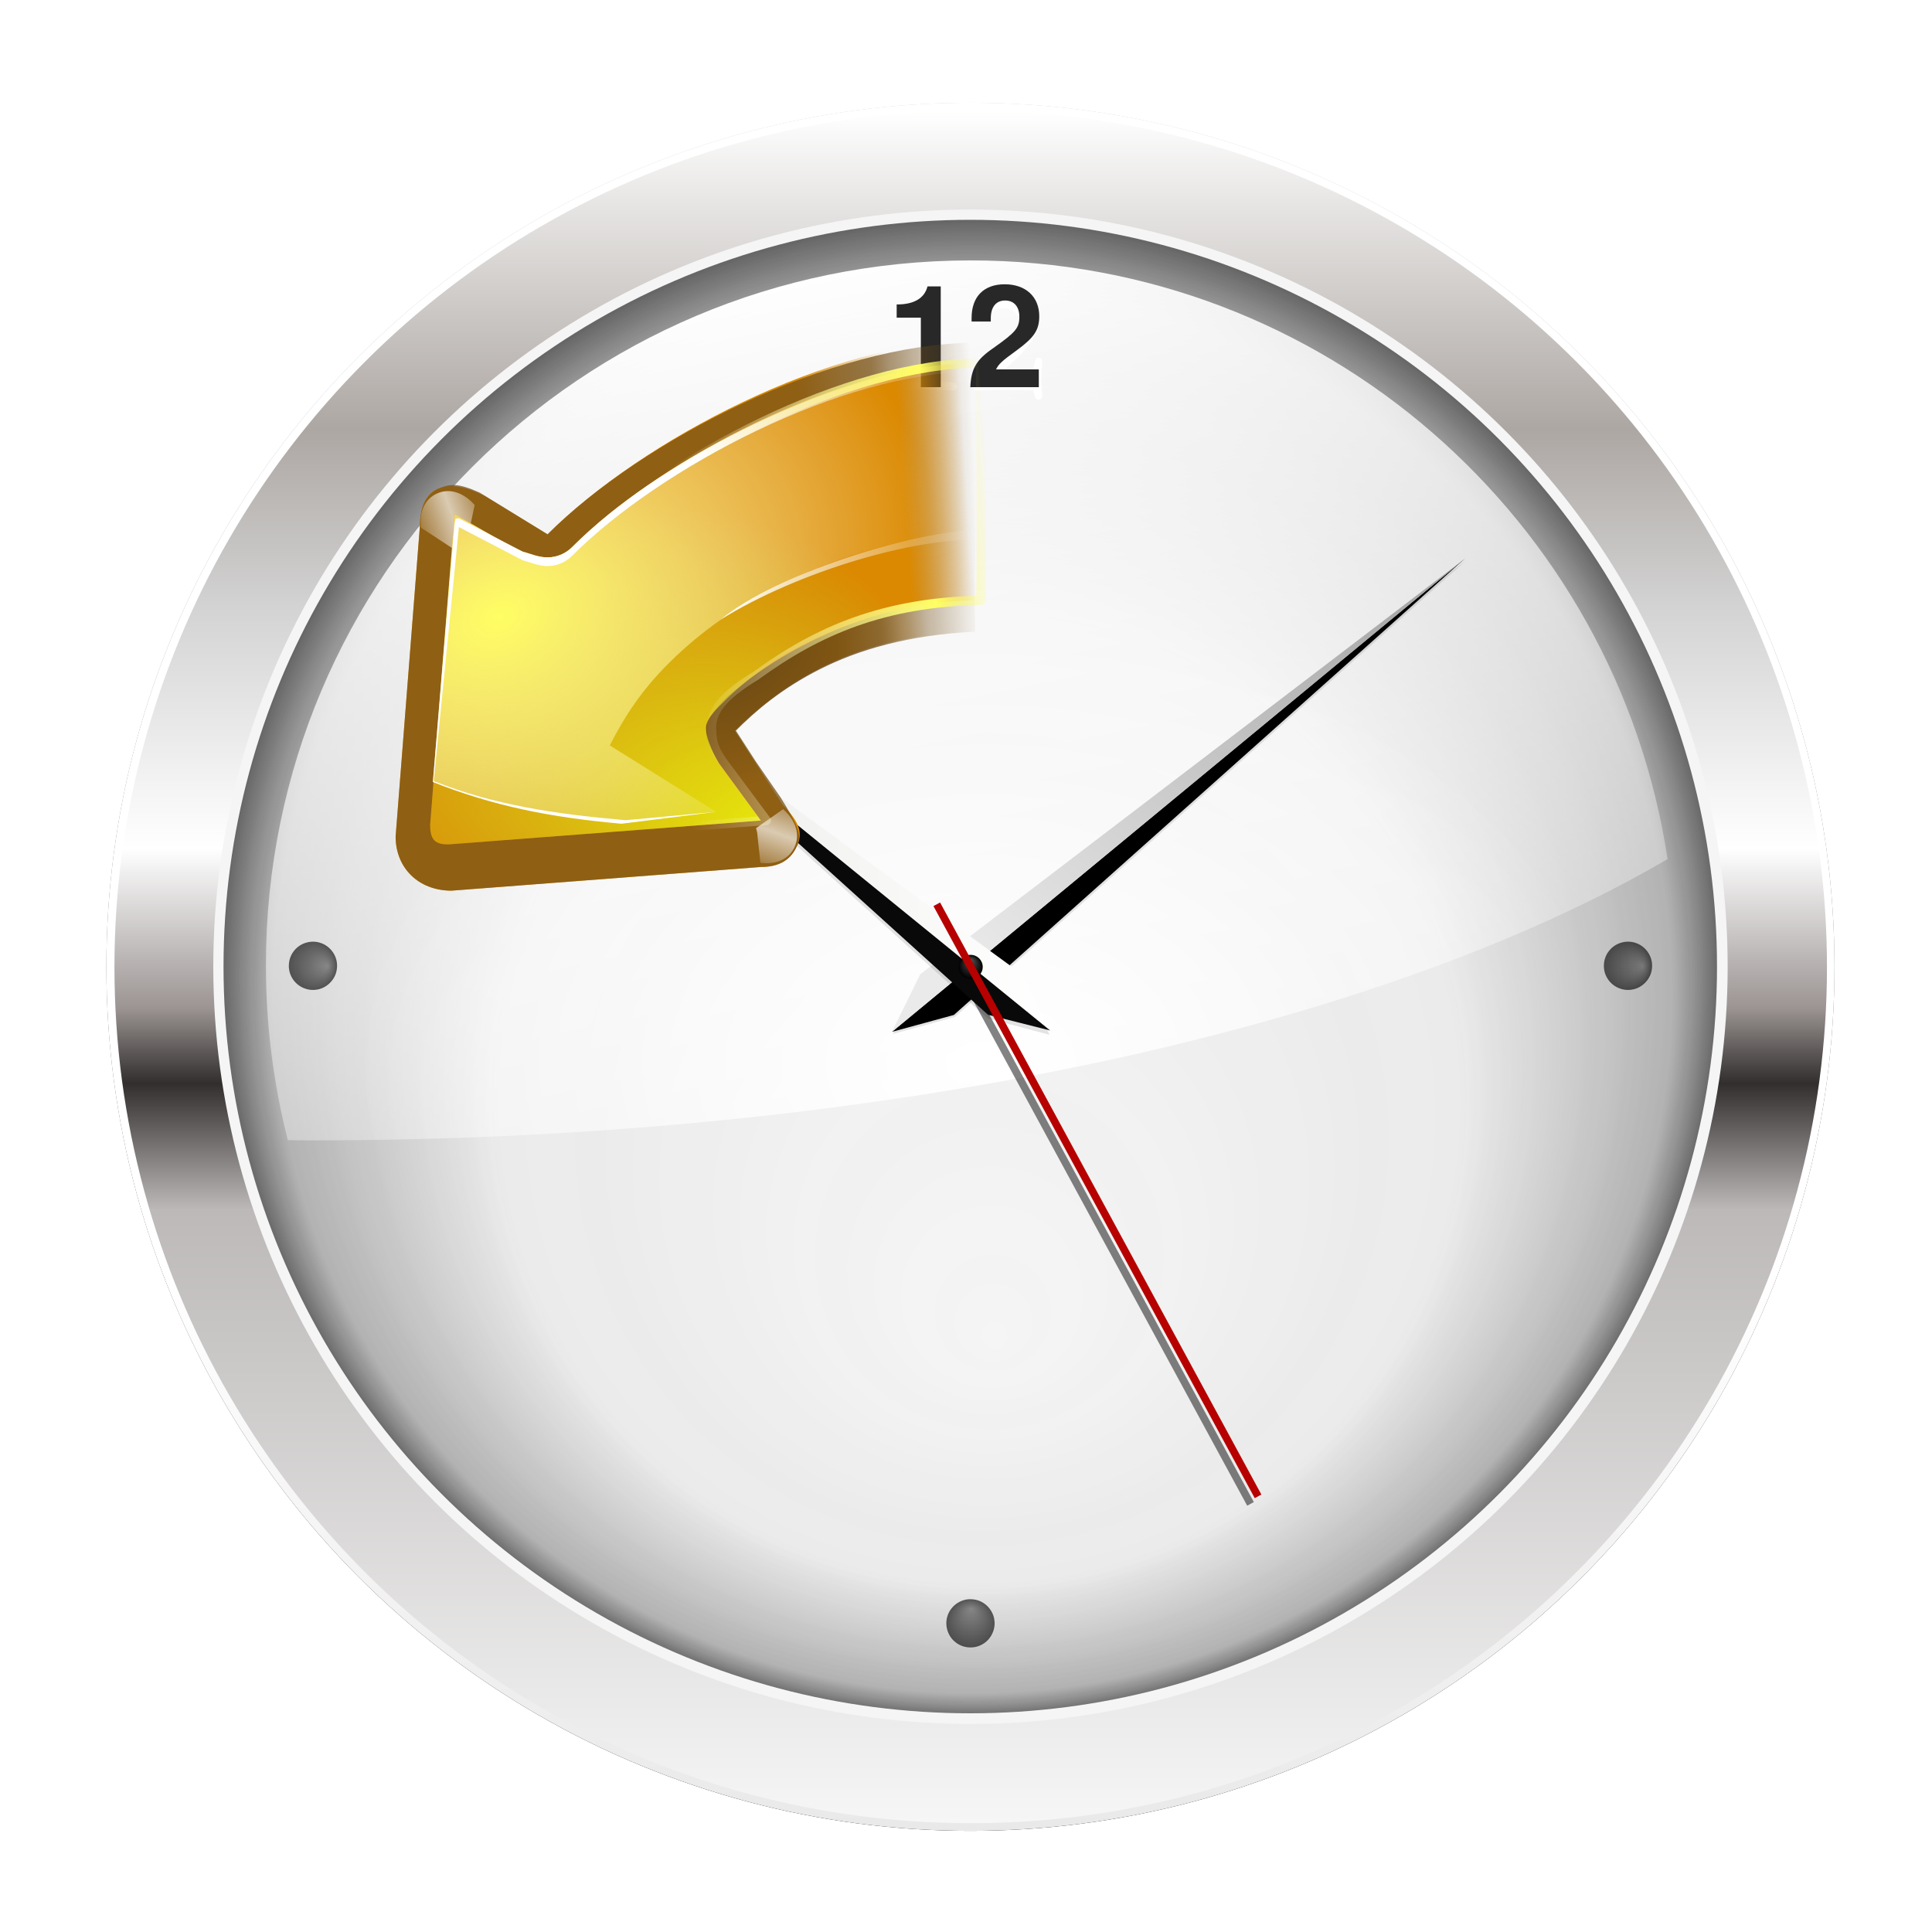 <svg height="256" viewBox="0 0 256 256" width="256" xmlns="http://www.w3.org/2000/svg" xmlns:xlink="http://www.w3.org/1999/xlink">
  <defs>
    <linearGradient id="linearGradient8838">
      <stop offset="0"/>
      <stop offset="1" stop-opacity="0"/>
    </linearGradient>
    <linearGradient id="linearGradient3996">
      <stop offset="0" stop-color="#fff"/>
      <stop offset="1" stop-color="#fff" stop-opacity="0"/>
    </linearGradient>
    <linearGradient id="linearGradient3912" gradientUnits="userSpaceOnUse" x1="79.82" x2="79.82" xlink:href="#linearGradient8838" y1="-32.079" y2="203.271"/>
    <filter id="filter3884" height="1.034" width="1.034" x="-.017" y="-.017">
      <feGaussianBlur stdDeviation="1.349"/>
    </filter>
    <linearGradient id="linearGradient3914" gradientUnits="userSpaceOnUse" x1="66.619" x2="66.619" y1="-31.001" y2="164.589">
      <stop offset="0" stop-color="#e9e9e9"/>
      <stop offset=".316" stop-color="#fff"/>
      <stop offset="1" stop-color="#fff"/>
    </linearGradient>
    <linearGradient id="linearGradient3916" gradientUnits="userSpaceOnUse" x1="66" x2="66" y1="157" y2="-31">
      <stop offset="0" stop-color="#f6f6f6"/>
      <stop offset=".358" stop-color="#bcb9b8"/>
      <stop offset=".432" stop-color="#312e2d"/>
      <stop offset=".476" stop-color="#9b9493"/>
      <stop offset=".569" stop-color="#fff"/>
      <stop offset=".71" stop-color="#d3d3d3"/>
      <stop offset=".814" stop-color="#ada7a3"/>
      <stop offset="1" stop-color="#fff"/>
    </linearGradient>
    <radialGradient id="radialGradient3918" cx="66" cy="63" fx="69.023" fy="109.852" gradientTransform="matrix(1.027 -0 0 1.027 -1.751 -1.671)" gradientUnits="userSpaceOnUse" r="94">
      <stop offset="0" stop-color="#393939" stop-opacity="0"/>
      <stop offset=".643" stop-color="#393939" stop-opacity=".093"/>
      <stop offset=".929" stop-color="#393939" stop-opacity=".573"/>
      <stop offset="1"/>
    </radialGradient>
    <clipPath id="clipPath3809">
      <circle cx="66" cy="63" filter="url(#filter3801)" r="94" transform="matrix(1.019 0 0 1.019 -1.268 -1.21)"/>
    </clipPath>
    <filter id="filter3801" height="1.184" width="1.184" x="-.092" y="-.092">
      <feGaussianBlur stdDeviation="7.196"/>
    </filter>
    <linearGradient id="linearGradient3930" gradientUnits="userSpaceOnUse" x1="83.563" x2="114.91" xlink:href="#linearGradient3996" y1="36.602" y2="185.543"/>
    <radialGradient id="radialGradient3927" cx="125.504" cy="167.163" gradientTransform="matrix(.892 0 0 .628 13.507 32.76)" gradientUnits="userSpaceOnUse" r="92.862" xlink:href="#linearGradient3996"/>
    <filter id="filter4076" height="1.031" width="3.81" x="-1.405" y="-.016">
      <feGaussianBlur stdDeviation=".585"/>
    </filter>
    <filter id="filter4062" height="1.341" width="1.024" x="-.012" y="-.171">
      <feGaussianBlur stdDeviation=".498"/>
    </filter>
    <linearGradient id="linearGradient4012" gradientTransform="matrix(.771 -.637 .637 .771 -57.367 112.714)" gradientUnits="userSpaceOnUse" x1="211.946" x2="134.932" y1="115.6" y2="134.336">
      <stop offset="0" stop-color="#a2a2a2"/>
      <stop offset="1" stop-color="#eaeaea"/>
    </linearGradient>
    <filter id="filter4070" height="1.611" width="1.057" x="-.028" y="-.306">
      <feGaussianBlur stdDeviation=".892"/>
    </filter>
    <linearGradient id="linearGradient4038" gradientUnits="userSpaceOnUse" x1="75.865" x2="134.549" y1="109.632" y2="109.632">
      <stop offset="0" stop-color="#e9e9e6"/>
      <stop offset="1" stop-color="#fff"/>
    </linearGradient>
    <radialGradient id="radialGradient4040" cx="66" cy="63" fx="68.169" fy="4.44" gradientUnits="userSpaceOnUse" r="94" xlink:href="#linearGradient3939"/>
    <linearGradient id="linearGradient3939">
      <stop offset="0" stop-color="#515151"/>
      <stop offset="1"/>
    </linearGradient>
    <filter id="filter4056" height="1.218" width="1.218" x="-.109" y="-.109">
      <feGaussianBlur stdDeviation="8.545"/>
    </filter>
    <radialGradient id="radialGradient4110" cx="124" cy="212" fx="124.072" fy="210.051" gradientUnits="userSpaceOnUse" r="3.129" xlink:href="#linearGradient3939"/>
    <radialGradient id="radialGradient4114" cx="66" cy="63" fx="68.169" fy="4.44" gradientTransform="matrix(0 .033 -.033 0 38.972 122.678)" gradientUnits="userSpaceOnUse" r="94" xlink:href="#linearGradient3939"/>
    <radialGradient id="radialGradient4118" cx="66" cy="63" fx="68.169" fy="4.44" gradientTransform="matrix(0 .033 -.033 0 213.222 122.678)" gradientUnits="userSpaceOnUse" r="94" xlink:href="#linearGradient3939"/>
    <linearGradient id="linearGradient3516" gradientUnits="userSpaceOnUse" x1="76.521" x2="65.911" y1="143.137" y2="141.532">
      <stop offset="0" stop-color="#db8900"/>
      <stop offset="1" stop-color="#db8900" stop-opacity="0"/>
    </linearGradient>
    <radialGradient id="radialGradient3744" cx="105.264" cy="32.175" fx="107.45" fy="10.809" gradientTransform="matrix(.309 .118 -.075 .197 56.222 139.013)" gradientUnits="userSpaceOnUse" r="59.995" xlink:href="#linearGradient8838"/>
    <linearGradient id="linearGradient1160" gradientUnits="userSpaceOnUse" x1="70.084" x2="58.628" y1="139.43" y2="138.997">
      <stop offset="0" stop-color="#75511a"/>
      <stop offset="1" stop-color="#75511a" stop-opacity="0"/>
    </linearGradient>
    <linearGradient id="linearGradient1436" gradientUnits="userSpaceOnUse" spreadMethod="reflect" x1="118.933" x2="124.174" xlink:href="#linearGradient3996" y1="140.003" y2="141.878"/>
    <filter id="filter3738-3" height="1.398" width="1.302" x="-.151" y="-.199">
      <feGaussianBlur stdDeviation=".393"/>
    </filter>
    <linearGradient id="linearGradient2268" gradientUnits="userSpaceOnUse" spreadMethod="reflect" x1="120.062" x2="125.304" xlink:href="#linearGradient3996" y1="12.569" y2="14.444"/>
    <linearGradient id="linearGradient1146" gradientUnits="userSpaceOnUse" x1="59.52" x2="66.972" y1="137.986" y2="138.526">
      <stop offset="0" stop-color="#db8900" stop-opacity="0"/>
      <stop offset="1" stop-color="#db8900"/>
    </linearGradient>
    <radialGradient id="radialGradient3535" cx="99.726" cy="27.418" fx="64.69" fy="68.232" gradientTransform="matrix(.694 .059 -.036 .429 35.546 144.244)" gradientUnits="userSpaceOnUse" r="56">
      <stop offset="0" stop-color="#eaf209"/>
      <stop offset="1" stop-color="#c7c634" stop-opacity="0"/>
    </radialGradient>
    <linearGradient id="linearGradient3581" gradientUnits="userSpaceOnUse" x1="90.054" x2="59.194" xlink:href="#linearGradient3996" y1="138.499" y2="134.746"/>
    <linearGradient id="linearGradient3567" gradientUnits="userSpaceOnUse" x1="57.377" x2="94.555" y1="133.52" y2="136.381">
      <stop offset="0" stop-color="#fffe63" stop-opacity="0"/>
      <stop offset=".189" stop-color="#fffe63"/>
      <stop offset="1" stop-color="#fff" stop-opacity="0"/>
    </linearGradient>
    <filter id="filter3639" height="1.111" width="1.097" x="-.049" y="-.055">
      <feGaussianBlur stdDeviation="1.058"/>
    </filter>
    <radialGradient id="radialGradient4331" cx="113.263" cy="163.114" gradientTransform="matrix(-1.688 -.745 .529 -1.198 218.593 430.914)" gradientUnits="userSpaceOnUse" r="28.299">
      <stop offset="0" stop-color="#fffe63"/>
      <stop offset="1" stop-color="#fff" stop-opacity="0"/>
    </radialGradient>
  </defs>
  <g transform="translate(4.593 3.099)">
    <circle cx="66" cy="63" fill="url(#linearGradient3912)" filter="url(#filter3884)" r="94" transform="matrix(1.218 0 0 -1.218 43.606 201.739)"/>
    <circle cx="66" cy="63" fill="url(#linearGradient3914)" r="94" transform="matrix(1.218 0 0 -1.218 43.606 201.739)"/>
    <circle cx="66" cy="63" fill="url(#linearGradient3916)" r="94" transform="matrix(1.207 0 0 1.207 44.369 48.988)"/>
    <circle cx="124" cy="125" fill="#f5f5f5" r="100.331"/>
    <circle clip-path="url(#clipPath3809)" cx="66" cy="63" fill="url(#radialGradient3918)" filter="url(#filter3801)" opacity=".785" r="102.983" transform="matrix(1.033 0 0 1.033 55.809 59.909)"/>
    <path d="m124.029 31.408c-51.579 0-93.386 41.808-93.386 93.386 0 7.998 1.011 15.772 2.902 23.181.994.005 1.975.035 2.972.035 75.285 0 141.498-14.814 179.85-37.271-6.776-44.914-45.534-79.331-92.337-79.331z" fill="url(#linearGradient3930)"/>
    <path d="m124.029 31.408c-51.579 0-93.386 41.808-93.386 93.386 0 7.998 1.011 15.772 2.902 23.181.994.005 1.975.035 2.972.035 75.285 0 141.498-14.814 179.85-37.271-6.776-44.914-45.534-79.331-92.337-79.331z" fill="url(#radialGradient3927)"/>
    <path d="m113.601 133.623 75.943-62.728-67.739 60.491z"/>
    <rect fill-opacity=".486" filter="url(#filter4076)" height="89.25" transform="matrix(-.879 .477 .477 .879 -1 1)" width="1" x="-49.884" y="159.59"/>
    <path d="m118.136 121.795-7.75 3.5 7.75 3.5 90.75-3.5z" filter="url(#filter4062)" opacity=".317" transform="matrix(.771 -.637 .637 .771 -51.199 107.619)"/>
    <path d="m113.601 133.623 75.943-62.728-72.197 55.094z" fill="url(#linearGradient4012)"/>
    <path d="m118.012 121.049-7.75 3.5 7.75 3.5 67.949-3.41z" filter="url(#filter4070)" opacity=".327" transform="matrix(-.776 -.631 .631 -.776 141.448 300.238)"/>
    <path d="m134.549 133.541-58.683-47.818 54.877 40.214z" fill="url(#linearGradient4038)"/>
    <path d="m134.549 133.441-58.683-47.718 50.462 45.645z" fill="#090909"/>
    <circle cx="66" cy="63" fill="url(#radialGradient4040)" filter="url(#filter4056)" r="94" transform="matrix(.017 0 0 .017 122.902 123.951)"/>
    <rect fill="#b70000" height="89.25" transform="matrix(-.879 .477 .477 .879 0 0)" width="1" x="-49.884" y="159.59"/>
    <circle cx="66" cy="63" fill="url(#radialGradient4040)" r="94" transform="matrix(.017 0 0 .017 122.902 123.951)"/>
    <path d="m119.219 35.99c-.144 0-.157.025-.234.049-.077.024-.171.054-.281.092-.22.076-.501.177-.807.281-.611.208-1.327.43-1.752.488a.322.322 0 0 0 -.012.002c-.241.041-.547.051-.822.092-.137.021-.269.045-.404.115-.135.071-.291.253-.291.453 0 .152.102.343.238.422.136.079.264.088.396.088.686 0 1.303-.102 1.963-.215.008 1.544.059 3.081.059 4.611 0 1.388-.011 3.677-.059 4.949-.204.011-.411.02-.762.049-.488.039-1.022.094-1.404.189a.322.322 0 0 0 -.023.008c-.092.031-.16.077-.223.148-.063.071-.123.177-.123.312 0 .127.048.265.146.363.098.098.236.146.363.146.163 0 .533-.024 1.111-.047.578-.023 1.341-.047 2.201-.047.832 0 1.569.024 2.125.047.556.023.905.047 1.062.047.127 0 .265-.048.363-.146.098-.098.146-.236.146-.363 0-.135-.06-.241-.123-.312-.063-.071-.131-.118-.223-.148a.322.322 0 0 0 -.019-.006c-.366-.097-.872-.152-1.336-.191-.33-.028-.52-.037-.713-.049-.064-1.268-.086-3.562-.086-4.949 0-.823.023-2.184.047-3.379.023-1.195.047-2.203.047-2.402 0-.149-.01-.297-.104-.449-.094-.152-.3-.248-.469-.248zm10.219 0c-1.621 0-2.851.726-3.662 1.494-.405.384-.709.779-.916 1.109-.103.165-.182.314-.238.443-.056.129-.1.212-.1.369 0 .126.066.264.164.342.098.078.211.105.314.105.208 0 .3-.108.377-.188.077-.079.143-.167.219-.268.152-.201.333-.449.566-.691.468-.486 1.12-.947 2.182-.947 1.506 0 2.146 1.004 2.146 1.959 0 1.266-.843 2.748-1.91 4.059s-2.336 2.45-3.102 3.104c-.267.221-.531.426-.738.607-.104.091-.194.176-.27.264-.075.088-.168.167-.168.373 0 .177.137.372.273.439.137.067.253.07.361.07.213 0 .824-.044 1.664-.062a.322.322 0 0 0 .006 0c.834-.037 1.881-.031 2.861-.031.998 0 2.025.035 2.885.084.026.177.047.353.092.541.033.139.071.27.143.396.071.127.222.291.443.291.118 0 .249-.044.342-.137.093-.093.137-.224.137-.342 0-.39-.125-1.132-.125-2.219 0-.329.029-.827.06-1.273.031-.446.065-.819.065-1.008 0-.086.001-.188-.062-.316-.063-.129-.254-.256-.416-.256-.174 0-.296.114-.357.199-.061.085-.095.168-.125.258-.06.18-.099.388-.133.611-.055.365-.085.704-.115.963-.835.245-1.779.425-3.207.564-.667.063-1.381.092-2.078.127l.148-.113a.322.322 0 0 0 .006-.006c.719-.579 2.204-1.726 3.514-3.105 1.31-1.38 2.482-2.991 2.482-4.613 0-.902-.356-1.719-1.008-2.293-.652-.574-1.585-.904-2.721-.904z" fill="#fff"/>
    <path d="m117.423 38.995v9.21h2.637v-13.353h-1.752c-.414 1.582-1.789 2.392-4.087 2.392v1.752z" fill="#282828"/>
    <path d="m133.055 45.851h-5.669c.358-.716.772-1.111 2.731-2.524 2.317-1.695 2.995-2.693 2.995-4.52 0-2.58-1.789-4.238-4.577-4.238-2.769 0-4.388 1.639-4.388 4.464v.471h2.543v-.433c0-1.488.697-2.354 1.902-2.354 1.168 0 1.883.81 1.883 2.147 0 1.488-.452 2.034-3.428 4.143-2.26 1.544-2.957 2.712-3.07 5.198h9.078z" fill="#282828"/>
    <path d="m123.916 208.806c-1.323.016-2.561.943-2.955 2.202-.412 1.215.001 2.649.999 3.452.986.846 2.512.976 3.63.313 1.112-.621 1.768-1.949 1.574-3.213-.168-1.367-1.315-2.53-2.679-2.717-.187-.03-.379-.041-.569-.036z" fill="url(#radialGradient4110)" opacity=".624"/>
    <path d="m40.069 124.791c-.015-1.323-.943-2.561-2.202-2.955-1.215-.412-2.649.001-3.452.999-.846.986-.976 2.512-.313 3.63.621 1.112 1.949 1.768 3.213 1.574 1.367-.168 2.53-1.315 2.717-2.679.03-.187.041-.379.036-.569z" fill="url(#radialGradient4114)" opacity=".624"/>
    <path d="m214.319 124.791c-.016-1.323-.943-2.561-2.202-2.955-1.215-.412-2.649.001-3.452.999-.846.986-.976 2.512-.313 3.63.621 1.112 1.949 1.768 3.213 1.574 1.367-.168 2.53-1.315 2.717-2.679.03-.187.041-.379.036-.569z" fill="url(#radialGradient4118)" opacity=".624"/>
  </g>
  <g transform="matrix(-1.147 0 0 1.147 196.589 -91.576)">
    <path d="m58.724 119.149c-.121 11.599.044 25.846 0 33.662 14.79.193 23.308 6.991 27.762 11.445l-5.531 8.598c-2.056 2.056-2.244 3.306-1.68 4.616.509 1.181 1.521 2.526 4.21 2.526l35.746 2.736c3.846 0 6.459-2.654 6.459-6.25l-2.805-35.87c0-2.481-.903-3.843-2.181-4.35-1.314-.52-3.12-.224-5.296.864l-7.271 4.443c-10.859-10.859-32.851-22.419-49.413-22.419z" fill="url(#linearGradient3516)"/>
    <path d="m58.724 119.149c-.345 12.528.055 25.583 0 33.662 14.515.38 23.31 6.998 27.764 11.452l-5.533 8.59c-2.056 2.056-2.244 3.306-1.68 4.616.509 1.181 1.521 2.526 4.21 2.526 10.516.912 23.256 1.824 35.746 2.736 3.846 0 6.459-2.654 6.459-6.25l-2.805-35.87c0-2.481-.903-3.843-2.181-4.35-1.314-.52-2.476.032-5.374 1.116l-7.193 4.191c-10.859-10.859-32.851-22.419-49.413-22.419z" fill="url(#radialGradient3744)" opacity=".798"/>
    <path d="m58.724 119.449c-.143 7.108.177 28.587 0 33.362 15.489.732 23.197 6.982 27.651 11.436l-2.284 3.545-2.908 4.217c-1.768 2.901-2.472 4.15-1.908 5.459.509 1.181 1.521 2.526 4.21 2.526l35.746 2.736c3.846 0 6.459-2.654 6.459-6.25l-2.805-35.87c0-2.481-.903-3.843-2.181-4.35-1.314-.52-2.175-.657-4.735.491l-7.832 4.816c-10.859-10.859-32.851-22.119-49.413-22.119z" fill="url(#linearGradient1160)" opacity=".745"/>
    <path d="m116.558 138.183.938 4.375 1.25.875 4-2.625c.247-1.724-.351-3.347-1.938-4-1.586-.653-3.161.127-4.25 1.375z" fill="url(#linearGradient1436)" fill-rule="evenodd" filter="url(#filter3738-3)" opacity=".82"/>
    <path d="m117.688 10.75 2.188 3.125.5-.125 3.5-.375c.247-1.724-.351-3.347-1.938-4-1.586-.653-3.161.127-4.25 1.375z" fill="url(#linearGradient2268)" fill-rule="evenodd" filter="url(#filter3738-3)" opacity=".82" transform="matrix(0 1 1 0 70.177 55.631)"/>
    <path d="m58.724 121.781c.014 4.436.06 23.587 0 27.406 13.021.16 23.453 6.607 28.611 11.097.759.751 2.507 2.542 2.507 3.61 0 1.068-.137 2.04-1.535 4.129l-4.807 6.604 35.731 2.736c2.0.153 2.469-.592 2.469-2.25l-2.829-35.886-6.691 3.858c-1.527.597-2.974 1.146-4.043 1.146s-2.092-.428-2.844-1.188c-10.138-10.138-31.086-21.262-46.57-21.262z" fill="url(#linearGradient1146)"/>
    <path d="m58.724 121.781c-.216 11.79.252 17.591 0 27.406 13.736.491 23.718 6.389 28.885 11.557.759.751 2.233 2.082 2.233 3.15 0 1.068-.559 2.44-1.498 4.161l-4.843 6.572 35.731 2.736c2.0.153 2.469-.592 2.469-2.25l-2.829-35.886-6.078 3.759c-1.267.451-3.586 1.245-4.655 1.245s-2.092-.428-2.844-1.188c-10.138-10.138-31.086-21.262-46.57-21.262z" fill="url(#radialGradient3535)"/>
    <path d="m58.299 121.781c-.236 6.765-.007 9.484-.173 19.201 8.794.757 24.979 4.27 36.261 15.725 2.802 2.845 4.757 5.688 6.562 9.25l-12.293 7.67 10.949 1.368c7.153-.863 14.867-2.069 21.775-4.82l-2.511-30.949-7.131 4.114c-1.265.516-2.534.89-3.602.89s-2.092-.428-2.844-1.188c-10.138-10.138-31.511-21.262-46.995-21.262z" fill="url(#radialGradient4331)"/>
    <path d="m58.731 121.783c-.05.56-.077.552 0 1 15.483 0 36.432 11.125 46.57 21.262.751.759 1.775 1.188 2.844 1.188 1.068 0 1.958-.432 2.844-.656l7.389-3.848 2.911 29.342c-6.908 2.751-13.935 3.805-22.175 4.52l-10.449-.962 10.949 1.368c8.262-.729 14.867-2.069 21.775-4.82l-2.511-29.949-.121-.469-.379-.031-7.389 3.848c-.951.229-1.775.656-2.844.656-1.068 0-2.088-.432-2.844-1.188l-.031-.031c-.052-.052-.104-.104-.156-.156-.574-.568-1.151-1.115-1.75-1.656-.082-.074-.168-.145-.25-.219-9.916-8.91-29.985-19.2-44.382-19.2zm-.656 19.219c.068.34.143.884.12 1.191 7.718-.197 20.913 3.637 29.918 9.204-6.177-5.135-21.884-10.162-30.038-10.394z" fill="url(#linearGradient3581)"/>
    <path d="m58.081 121.781c.02 9.126-.141 19.264 0 27.406 11.181.235 18.764 3.435 26.003 8.724 3.128 1.884 5.148 3.74 5.115 5.983-.029 1.914-.345 2.491-1.21 3.832l-5.131 6.9 35.731 2.736c2.0.153 2.469-.592 2.469-2.25-1.05-11.769-2.998-23.539-2.964-35.308l-6.007 3.323c-1.485.578-3.523 1.103-4.591 1.103s-2.092-.428-2.844-1.188c-10.138-10.138-31.086-21.262-46.57-21.262z" style="fill:none;stroke-width:1.067;stroke-linecap:round;stroke-linejoin:round;stroke-dashoffset:1.088;stroke:url(#linearGradient3567);filter:url(#filter3639)"/>
  </g>
</svg>
